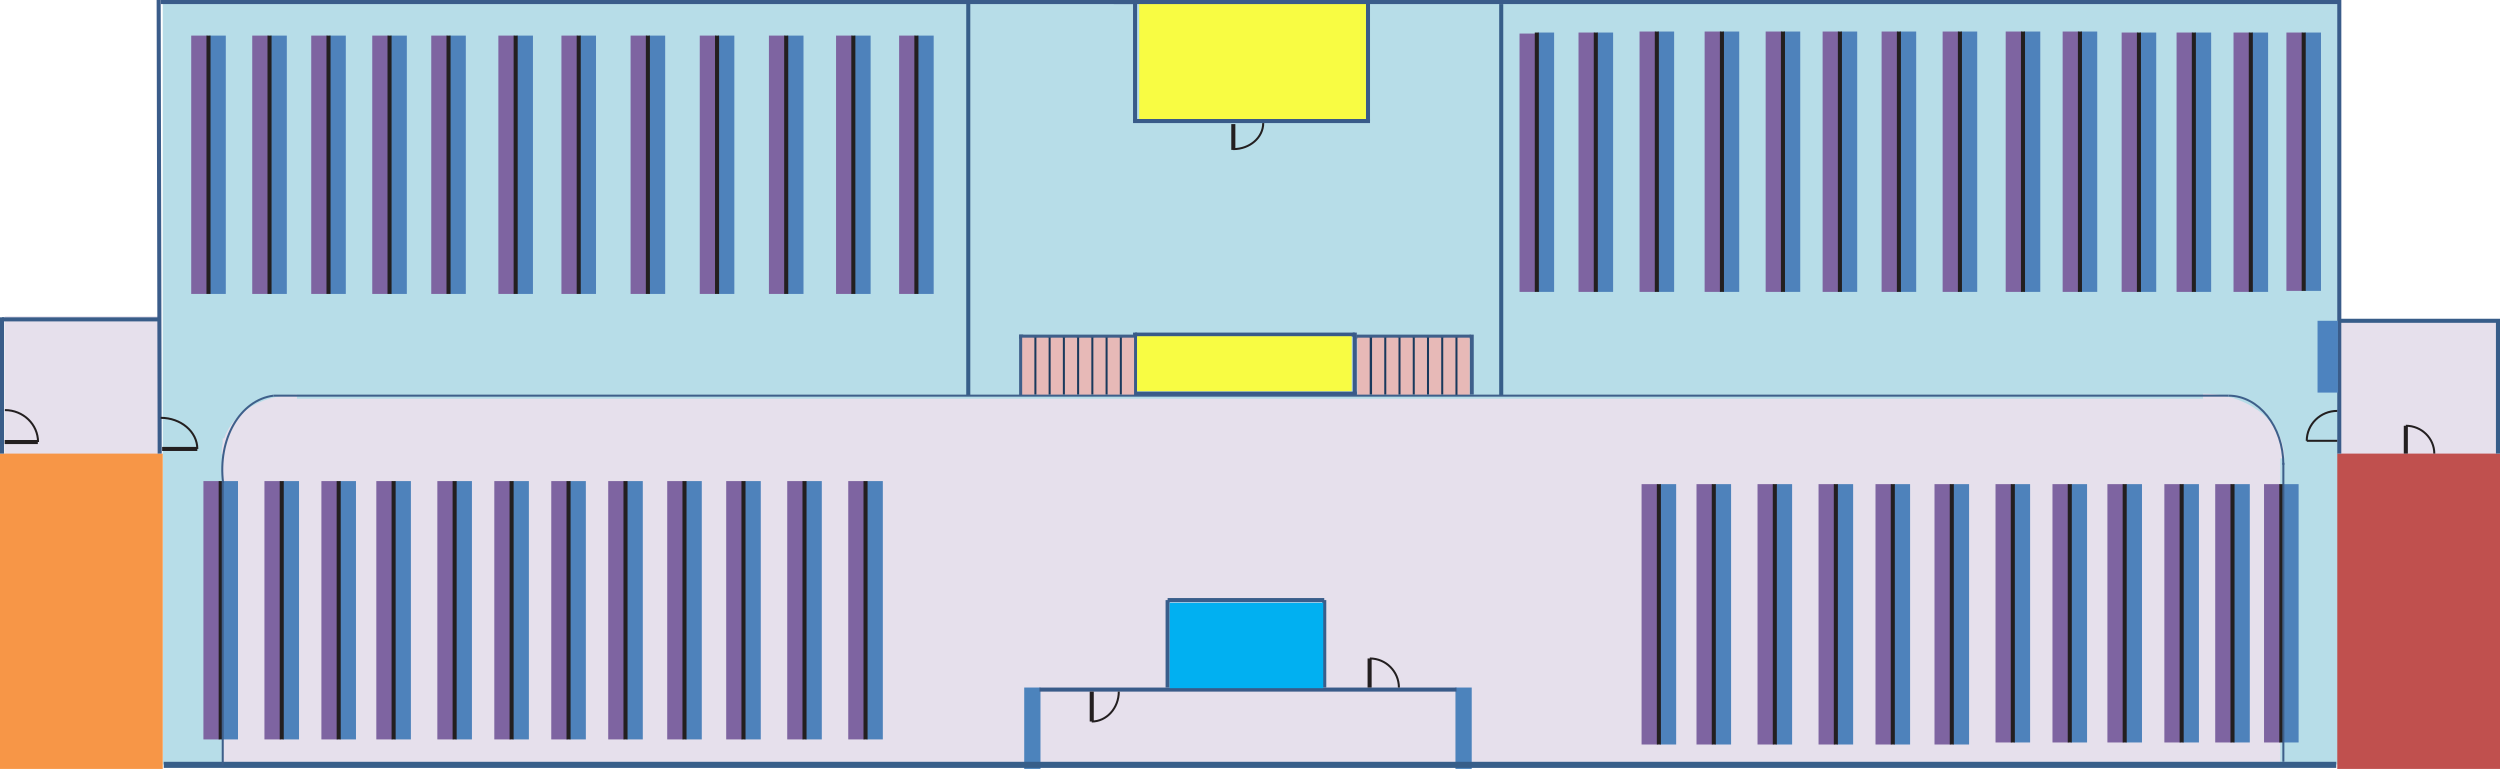 <?xml version="1.0" encoding="utf-8"?>
<!-- Generator: Adobe Illustrator 18.1.1, SVG Export Plug-In . SVG Version: 6.00 Build 0)  -->
<svg version="1.1" xmlns="http://www.w3.org/2000/svg" xmlns:xlink="http://www.w3.org/1999/xlink" x="0px" y="0px"
	 viewBox="0 0 1229 378" enable-background="new 0 0 1229 378" xml:space="preserve">
<g id="bg">
	<line fill="none" stroke="#B7DDE8" stroke-width="375" stroke-miterlimit="10" x1="80" y1="188.3" x2="1149.5" y2="188.3"/>
</g>
<g id="bg2">
	<line fill="none" stroke="#E6E0EC" stroke-width="162" stroke-miterlimit="10" x1="1121" y1="296.5" x2="109.5" y2="296.5"/>
	<line fill="none" stroke="#E6E0EC" stroke-width="22" stroke-miterlimit="10" x1="1095.5" y1="207" x2="134.5" y2="207"/>
	<path fill="none" stroke="#E6E0EC" stroke-width="20" stroke-miterlimit="10" d="M1113,225.3c0-12.1-13.4-21.8-30-21.8"/>
	<path fill="none" stroke="#E6E0EC" stroke-width="20" stroke-miterlimit="10" d="M118.9,223.3c0-10.7,12.1-19.3,27.1-19.3"/>
	<line fill="none" stroke="#E6E0EC" stroke-width="68" stroke-miterlimit="10" x1="78" y1="189.5" x2="2.3" y2="189.5"/>
	<line fill="none" stroke="#E6E0EC" stroke-width="68" stroke-miterlimit="10" x1="1227.3" y1="192" x2="1151" y2="192"/>
</g>
<g id="layout">
	<line fill="none" stroke="#C0504E" stroke-width="80" stroke-miterlimit="10" x1="1189" y1="378" x2="1189" y2="223"/>
	<line fill="none" stroke="#F79647" stroke-width="80" stroke-miterlimit="10" x1="40" y1="378" x2="40" y2="223"/>
	<line fill="none" stroke="#4E82BB" stroke-width="8" stroke-miterlimit="10" x1="430" y1="363.5" x2="430" y2="236.5"/>
	<line fill="none" stroke="#7E64A1" stroke-width="8" stroke-miterlimit="10" x1="421" y1="363.5" x2="421" y2="236.5"/>
	<line fill="none" stroke="#231F20" stroke-width="2" stroke-miterlimit="10" x1="425.5" y1="363.5" x2="425.5" y2="236.5"/>
	<line fill="none" stroke="#4E82BB" stroke-width="8" stroke-miterlimit="10" x1="400" y1="363.5" x2="400" y2="236.5"/>
	<line fill="none" stroke="#7E64A1" stroke-width="8" stroke-miterlimit="10" x1="391" y1="363.5" x2="391" y2="236.5"/>
	<line fill="none" stroke="#231F20" stroke-width="2" stroke-miterlimit="10" x1="395.5" y1="363.5" x2="395.5" y2="236.5"/>
	<line fill="none" stroke="#4E82BB" stroke-width="8" stroke-miterlimit="10" x1="370" y1="363.5" x2="370" y2="236.5"/>
	<line fill="none" stroke="#7E64A1" stroke-width="8" stroke-miterlimit="10" x1="361" y1="363.5" x2="361" y2="236.5"/>
	<line fill="none" stroke="#231F20" stroke-width="2" stroke-miterlimit="10" x1="365.5" y1="363.5" x2="365.5" y2="236.5"/>
	<line fill="none" stroke="#4E82BB" stroke-width="8" stroke-miterlimit="10" x1="341" y1="363.5" x2="341" y2="236.5"/>
	<line fill="none" stroke="#7E64A1" stroke-width="8" stroke-miterlimit="10" x1="332" y1="363.5" x2="332" y2="236.5"/>
	<line fill="none" stroke="#231F20" stroke-width="2" stroke-miterlimit="10" x1="336.5" y1="363.5" x2="336.5" y2="236.5"/>
	<line fill="none" stroke="#4E82BB" stroke-width="8" stroke-miterlimit="10" x1="312" y1="363.5" x2="312" y2="236.5"/>
	<line fill="none" stroke="#7E64A1" stroke-width="8" stroke-miterlimit="10" x1="303" y1="363.5" x2="303" y2="236.5"/>
	<line fill="none" stroke="#231F20" stroke-width="2" stroke-miterlimit="10" x1="307.5" y1="363.5" x2="307.5" y2="236.5"/>
	<line fill="none" stroke="#4E82BB" stroke-width="8" stroke-miterlimit="10" x1="284" y1="363.5" x2="284" y2="236.5"/>
	<line fill="none" stroke="#7E64A1" stroke-width="8" stroke-miterlimit="10" x1="275" y1="363.5" x2="275" y2="236.5"/>
	<line fill="none" stroke="#231F20" stroke-width="2" stroke-miterlimit="10" x1="279.5" y1="363.5" x2="279.5" y2="236.5"/>
	<line fill="none" stroke="#4E82BB" stroke-width="8" stroke-miterlimit="10" x1="256" y1="363.5" x2="256" y2="236.5"/>
	<line fill="none" stroke="#7E64A1" stroke-width="8" stroke-miterlimit="10" x1="247" y1="363.5" x2="247" y2="236.5"/>
	<line fill="none" stroke="#231F20" stroke-width="2" stroke-miterlimit="10" x1="251.5" y1="363.5" x2="251.5" y2="236.5"/>
	<line fill="none" stroke="#4E82BB" stroke-width="8" stroke-miterlimit="10" x1="228" y1="363.5" x2="228" y2="236.5"/>
	<line fill="none" stroke="#7E64A1" stroke-width="8" stroke-miterlimit="10" x1="219" y1="363.5" x2="219" y2="236.5"/>
	<line fill="none" stroke="#231F20" stroke-width="2" stroke-miterlimit="10" x1="223.5" y1="363.5" x2="223.5" y2="236.5"/>
	<line fill="none" stroke="#4E82BB" stroke-width="8" stroke-miterlimit="10" x1="198" y1="363.5" x2="198" y2="236.5"/>
	<line fill="none" stroke="#7E64A1" stroke-width="8" stroke-miterlimit="10" x1="189" y1="363.5" x2="189" y2="236.5"/>
	<line fill="none" stroke="#231F20" stroke-width="2" stroke-miterlimit="10" x1="193.5" y1="363.5" x2="193.5" y2="236.5"/>
	<line fill="none" stroke="#4E82BB" stroke-width="8" stroke-miterlimit="10" x1="171" y1="363.5" x2="171" y2="236.5"/>
	<line fill="none" stroke="#7E64A1" stroke-width="8" stroke-miterlimit="10" x1="162" y1="363.5" x2="162" y2="236.5"/>
	<line fill="none" stroke="#231F20" stroke-width="2" stroke-miterlimit="10" x1="166.5" y1="363.5" x2="166.5" y2="236.5"/>
	<line fill="none" stroke="#4E82BB" stroke-width="8" stroke-miterlimit="10" x1="143" y1="363.5" x2="143" y2="236.5"/>
	<line fill="none" stroke="#7E64A1" stroke-width="8" stroke-miterlimit="10" x1="134" y1="363.5" x2="134" y2="236.5"/>
	<line fill="none" stroke="#231F20" stroke-width="2" stroke-miterlimit="10" x1="138.5" y1="363.5" x2="138.5" y2="236.5"/>
	<line fill="none" stroke="#4E82BB" stroke-width="8" stroke-miterlimit="10" x1="113" y1="363.5" x2="113" y2="236.5"/>
	<line fill="none" stroke="#7E64A1" stroke-width="8" stroke-miterlimit="10" x1="104" y1="363.5" x2="104" y2="236.5"/>
	<line fill="none" stroke="#231F20" stroke-width="2" stroke-miterlimit="10" x1="108.5" y1="363.5" x2="108.5" y2="236.5"/>
	<line fill="none" stroke="#4E82BB" stroke-width="8" stroke-miterlimit="10" x1="455" y1="144.5" x2="455" y2="17.5"/>
	<line fill="none" stroke="#7E64A1" stroke-width="8" stroke-miterlimit="10" x1="446" y1="144.5" x2="446" y2="17.5"/>
	<line fill="none" stroke="#231F20" stroke-width="2" stroke-miterlimit="10" x1="450.5" y1="144.5" x2="450.5" y2="17.5"/>
	<line fill="none" stroke="#4E82BB" stroke-width="8" stroke-miterlimit="10" x1="424" y1="144.5" x2="424" y2="17.5"/>
	<line fill="none" stroke="#7E64A1" stroke-width="8" stroke-miterlimit="10" x1="415" y1="144.5" x2="415" y2="17.5"/>
	<line fill="none" stroke="#231F20" stroke-width="2" stroke-miterlimit="10" x1="419.5" y1="144.5" x2="419.5" y2="17.5"/>
	<line fill="none" stroke="#4E82BB" stroke-width="8" stroke-miterlimit="10" x1="391" y1="144.5" x2="391" y2="17.5"/>
	<line fill="none" stroke="#7E64A1" stroke-width="8" stroke-miterlimit="10" x1="382" y1="144.5" x2="382" y2="17.5"/>
	<line fill="none" stroke="#231F20" stroke-width="2" stroke-miterlimit="10" x1="386.5" y1="144.5" x2="386.5" y2="17.5"/>
	<line fill="none" stroke="#4E82BB" stroke-width="8" stroke-miterlimit="10" x1="357" y1="144.5" x2="357" y2="17.5"/>
	<line fill="none" stroke="#7E64A1" stroke-width="8" stroke-miterlimit="10" x1="348" y1="144.5" x2="348" y2="17.5"/>
	<line fill="none" stroke="#231F20" stroke-width="2" stroke-miterlimit="10" x1="352.5" y1="144.5" x2="352.5" y2="17.5"/>
	<line fill="none" stroke="#4E82BB" stroke-width="8" stroke-miterlimit="10" x1="323" y1="144.5" x2="323" y2="17.5"/>
	<line fill="none" stroke="#7E64A1" stroke-width="8" stroke-miterlimit="10" x1="314" y1="144.5" x2="314" y2="17.5"/>
	<line fill="none" stroke="#231F20" stroke-width="2" stroke-miterlimit="10" x1="318.5" y1="144.5" x2="318.5" y2="17.5"/>
	<line fill="none" stroke="#4E82BB" stroke-width="8" stroke-miterlimit="10" x1="289" y1="144.5" x2="289" y2="17.5"/>
	<line fill="none" stroke="#7E64A1" stroke-width="8" stroke-miterlimit="10" x1="280" y1="144.5" x2="280" y2="17.5"/>
	<line fill="none" stroke="#231F20" stroke-width="2" stroke-miterlimit="10" x1="284.5" y1="144.5" x2="284.5" y2="17.5"/>
	<line fill="none" stroke="#4E82BB" stroke-width="8" stroke-miterlimit="10" x1="258" y1="144.5" x2="258" y2="17.5"/>
	<line fill="none" stroke="#7E64A1" stroke-width="8" stroke-miterlimit="10" x1="249" y1="144.5" x2="249" y2="17.5"/>
	<line fill="none" stroke="#231F20" stroke-width="2" stroke-miterlimit="10" x1="253.5" y1="144.5" x2="253.5" y2="17.5"/>
	<line fill="none" stroke="#4E82BB" stroke-width="8" stroke-miterlimit="10" x1="225" y1="144.5" x2="225" y2="17.5"/>
	<line fill="none" stroke="#7E64A1" stroke-width="8" stroke-miterlimit="10" x1="216" y1="144.5" x2="216" y2="17.5"/>
	<line fill="none" stroke="#231F20" stroke-width="2" stroke-miterlimit="10" x1="220.5" y1="144.5" x2="220.5" y2="17.5"/>
	<line fill="none" stroke="#4E82BB" stroke-width="8" stroke-miterlimit="10" x1="196" y1="144.5" x2="196" y2="17.5"/>
	<line fill="none" stroke="#7E64A1" stroke-width="8" stroke-miterlimit="10" x1="187" y1="144.5" x2="187" y2="17.5"/>
	<line fill="none" stroke="#231F20" stroke-width="2" stroke-miterlimit="10" x1="191.5" y1="144.5" x2="191.5" y2="17.5"/>
	<line fill="none" stroke="#4E82BB" stroke-width="8" stroke-miterlimit="10" x1="166" y1="144.5" x2="166" y2="17.5"/>
	<line fill="none" stroke="#7E64A1" stroke-width="8" stroke-miterlimit="10" x1="157" y1="144.5" x2="157" y2="17.5"/>
	<line fill="none" stroke="#231F20" stroke-width="2" stroke-miterlimit="10" x1="161.5" y1="144.5" x2="161.5" y2="17.5"/>
	<line fill="none" stroke="#4E82BB" stroke-width="8" stroke-miterlimit="10" x1="137" y1="144.5" x2="137" y2="17.5"/>
	<line fill="none" stroke="#7E64A1" stroke-width="8" stroke-miterlimit="10" x1="128" y1="144.5" x2="128" y2="17.5"/>
	<line fill="none" stroke="#231F20" stroke-width="2" stroke-miterlimit="10" x1="132.5" y1="144.5" x2="132.5" y2="17.5"/>
	<line fill="none" stroke="#4E82BB" stroke-width="8" stroke-miterlimit="10" x1="107" y1="144.5" x2="107" y2="17.5"/>
	<line fill="none" stroke="#7E64A1" stroke-width="8" stroke-miterlimit="10" x1="98" y1="144.5" x2="98" y2="17.5"/>
	<line fill="none" stroke="#231F20" stroke-width="2" stroke-miterlimit="10" x1="102.5" y1="144.5" x2="102.5" y2="17.5"/>
	<line fill="none" stroke="#4E82BB" stroke-width="8" stroke-miterlimit="10" x1="820" y1="366" x2="820" y2="238"/>
	<line fill="none" stroke="#7E64A1" stroke-width="8" stroke-miterlimit="10" x1="811" y1="366" x2="811" y2="238"/>
	<line fill="none" stroke="#231F20" stroke-width="2" stroke-miterlimit="10" x1="815.5" y1="366" x2="815.5" y2="238"/>
	<line fill="none" stroke="#4E82BB" stroke-width="8" stroke-miterlimit="10" x1="847" y1="366" x2="847" y2="238"/>
	<line fill="none" stroke="#7E64A1" stroke-width="8" stroke-miterlimit="10" x1="838" y1="366" x2="838" y2="238"/>
	<line fill="none" stroke="#231F20" stroke-width="2" stroke-miterlimit="10" x1="842.5" y1="366" x2="842.5" y2="238"/>
	<line fill="none" stroke="#4E82BB" stroke-width="8" stroke-miterlimit="10" x1="877" y1="366" x2="877" y2="238"/>
	<line fill="none" stroke="#7E64A1" stroke-width="8" stroke-miterlimit="10" x1="868" y1="366" x2="868" y2="238"/>
	<line fill="none" stroke="#231F20" stroke-width="2" stroke-miterlimit="10" x1="872.5" y1="366" x2="872.5" y2="238"/>
	<line fill="none" stroke="#4E82BB" stroke-width="8" stroke-miterlimit="10" x1="907" y1="366" x2="907" y2="238"/>
	<line fill="none" stroke="#7E64A1" stroke-width="8" stroke-miterlimit="10" x1="898" y1="366" x2="898" y2="238"/>
	<line fill="none" stroke="#231F20" stroke-width="2" stroke-miterlimit="10" x1="902.5" y1="366" x2="902.5" y2="238"/>
	<line fill="none" stroke="#4E82BB" stroke-width="8" stroke-miterlimit="10" x1="935" y1="366" x2="935" y2="238"/>
	<line fill="none" stroke="#7E64A1" stroke-width="8" stroke-miterlimit="10" x1="926" y1="366" x2="926" y2="238"/>
	<line fill="none" stroke="#231F20" stroke-width="2" stroke-miterlimit="10" x1="930.5" y1="366" x2="930.5" y2="238"/>
	<line fill="none" stroke="#4E82BB" stroke-width="8" stroke-miterlimit="10" x1="964" y1="366" x2="964" y2="238"/>
	<line fill="none" stroke="#7E64A1" stroke-width="8" stroke-miterlimit="10" x1="955" y1="366" x2="955" y2="238"/>
	<line fill="none" stroke="#231F20" stroke-width="2" stroke-miterlimit="10" x1="959.5" y1="366" x2="959.5" y2="238"/>
	<line fill="none" stroke="#4E82BB" stroke-width="8" stroke-miterlimit="10" x1="994" y1="365" x2="994" y2="238"/>
	<line fill="none" stroke="#7E64A1" stroke-width="8" stroke-miterlimit="10" x1="985" y1="365" x2="985" y2="238"/>
	<line fill="none" stroke="#231F20" stroke-width="2" stroke-miterlimit="10" x1="989.5" y1="365" x2="989.5" y2="238"/>
	<line fill="none" stroke="#4E82BB" stroke-width="8" stroke-miterlimit="10" x1="1022" y1="365" x2="1022" y2="238"/>
	<line fill="none" stroke="#7E64A1" stroke-width="8" stroke-miterlimit="10" x1="1013" y1="365" x2="1013" y2="238"/>
	<line fill="none" stroke="#231F20" stroke-width="2" stroke-miterlimit="10" x1="1017.5" y1="365" x2="1017.5" y2="238"/>
	<line fill="none" stroke="#4E82BB" stroke-width="8" stroke-miterlimit="10" x1="1049" y1="365" x2="1049" y2="238"/>
	<line fill="none" stroke="#7E64A1" stroke-width="8" stroke-miterlimit="10" x1="1040" y1="365" x2="1040" y2="238"/>
	<line fill="none" stroke="#231F20" stroke-width="2" stroke-miterlimit="10" x1="1044.5" y1="365" x2="1044.5" y2="238"/>
	<line fill="none" stroke="#4E82BB" stroke-width="8" stroke-miterlimit="10" x1="1077" y1="365" x2="1077" y2="238"/>
	<line fill="none" stroke="#7E64A1" stroke-width="8" stroke-miterlimit="10" x1="1068" y1="365" x2="1068" y2="238"/>
	<line fill="none" stroke="#231F20" stroke-width="2" stroke-miterlimit="10" x1="1072.5" y1="365" x2="1072.5" y2="238"/>
	<line fill="none" stroke="#4E82BB" stroke-width="8" stroke-miterlimit="10" x1="1102" y1="365" x2="1102" y2="238"/>
	<line fill="none" stroke="#7E64A1" stroke-width="8" stroke-miterlimit="10" x1="1093" y1="365" x2="1093" y2="238"/>
	<line fill="none" stroke="#231F20" stroke-width="2" stroke-miterlimit="10" x1="1097.5" y1="365" x2="1097.5" y2="238"/>
	<line fill="none" stroke="#4E82BB" stroke-width="8" stroke-miterlimit="10" x1="760" y1="143.5" x2="760" y2="16"/>
	<line fill="none" stroke="#7E64A1" stroke-width="8" stroke-miterlimit="10" x1="751" y1="143.5" x2="751" y2="16.5"/>
	<line fill="none" stroke="#231F20" stroke-width="2" stroke-miterlimit="10" x1="755.5" y1="143.5" x2="755.5" y2="16"/>
	<line fill="none" stroke="#4E82BB" stroke-width="8" stroke-miterlimit="10" x1="789" y1="143.5" x2="789" y2="16"/>
	<line fill="none" stroke="#7E64A1" stroke-width="8" stroke-miterlimit="10" x1="780" y1="143.5" x2="780" y2="16"/>
	<line fill="none" stroke="#231F20" stroke-width="2" stroke-miterlimit="10" x1="784.5" y1="143.5" x2="784.5" y2="16"/>
	<line fill="none" stroke="#4E82BB" stroke-width="8" stroke-miterlimit="10" x1="819" y1="143.5" x2="819" y2="15.5"/>
	<line fill="none" stroke="#7E64A1" stroke-width="8" stroke-miterlimit="10" x1="810" y1="143.5" x2="810" y2="15.5"/>
	<line fill="none" stroke="#231F20" stroke-width="2" stroke-miterlimit="10" x1="814.5" y1="143.5" x2="814.5" y2="15.5"/>
	<line fill="none" stroke="#4E82BB" stroke-width="8" stroke-miterlimit="10" x1="851" y1="143.5" x2="851" y2="15.5"/>
	<line fill="none" stroke="#7E64A1" stroke-width="8" stroke-miterlimit="10" x1="842" y1="143.5" x2="842" y2="15.5"/>
	<line fill="none" stroke="#231F20" stroke-width="2" stroke-miterlimit="10" x1="846.5" y1="143.5" x2="846.5" y2="15.5"/>
	<line fill="none" stroke="#4E82BB" stroke-width="8" stroke-miterlimit="10" x1="881" y1="143.5" x2="881" y2="15.5"/>
	<line fill="none" stroke="#7E64A1" stroke-width="8" stroke-miterlimit="10" x1="872" y1="143.5" x2="872" y2="15.5"/>
	<line fill="none" stroke="#231F20" stroke-width="2" stroke-miterlimit="10" x1="876.5" y1="143.5" x2="876.5" y2="15.5"/>
	<line fill="none" stroke="#4E82BB" stroke-width="8" stroke-miterlimit="10" x1="909" y1="143.5" x2="909" y2="15.5"/>
	<line fill="none" stroke="#7E64A1" stroke-width="8" stroke-miterlimit="10" x1="900" y1="143.5" x2="900" y2="15.5"/>
	<line fill="none" stroke="#231F20" stroke-width="2" stroke-miterlimit="10" x1="904.5" y1="143.5" x2="904.5" y2="15.5"/>
	<line fill="none" stroke="#4E82BB" stroke-width="8" stroke-miterlimit="10" x1="938" y1="143.5" x2="938" y2="15.5"/>
	<line fill="none" stroke="#7E64A1" stroke-width="8" stroke-miterlimit="10" x1="929" y1="143.5" x2="929" y2="15.5"/>
	<line fill="none" stroke="#231F20" stroke-width="2" stroke-miterlimit="10" x1="933.5" y1="143.5" x2="933.5" y2="15.5"/>
	<line fill="none" stroke="#4E82BB" stroke-width="8" stroke-miterlimit="10" x1="968" y1="143.5" x2="968" y2="15.5"/>
	<line fill="none" stroke="#7E64A1" stroke-width="8" stroke-miterlimit="10" x1="959" y1="143.5" x2="959" y2="15.5"/>
	<line fill="none" stroke="#231F20" stroke-width="2" stroke-miterlimit="10" x1="963.5" y1="143.5" x2="963.5" y2="15.5"/>
	<line fill="none" stroke="#4E82BB" stroke-width="8" stroke-miterlimit="10" x1="999" y1="143.5" x2="999" y2="15.5"/>
	<line fill="none" stroke="#7E64A1" stroke-width="8" stroke-miterlimit="10" x1="990" y1="143.5" x2="990" y2="15.5"/>
	<line fill="none" stroke="#231F20" stroke-width="2" stroke-miterlimit="10" x1="994.5" y1="143.5" x2="994.5" y2="15.5"/>
	<line fill="none" stroke="#4E82BB" stroke-width="8" stroke-miterlimit="10" x1="1027" y1="143.5" x2="1027" y2="15.5"/>
	<line fill="none" stroke="#7E64A1" stroke-width="8" stroke-miterlimit="10" x1="1018" y1="143.5" x2="1018" y2="15.5"/>
	<line fill="none" stroke="#231F20" stroke-width="2" stroke-miterlimit="10" x1="1022.5" y1="143.5" x2="1022.5" y2="15.5"/>
	<line fill="none" stroke="#4E82BB" stroke-width="8" stroke-miterlimit="10" x1="1056" y1="143.5" x2="1056" y2="16"/>
	<line fill="none" stroke="#7E64A1" stroke-width="8" stroke-miterlimit="10" x1="1047" y1="143.5" x2="1047" y2="16"/>
	<line fill="none" stroke="#231F20" stroke-width="2" stroke-miterlimit="10" x1="1051.5" y1="143.5" x2="1051.5" y2="16"/>
	<line fill="none" stroke="#4E82BB" stroke-width="8" stroke-miterlimit="10" x1="1083" y1="143.5" x2="1083" y2="16"/>
	<line fill="none" stroke="#7E64A1" stroke-width="8" stroke-miterlimit="10" x1="1074" y1="143.5" x2="1074" y2="16"/>
	<line fill="none" stroke="#231F20" stroke-width="2" stroke-miterlimit="10" x1="1078.5" y1="143.5" x2="1078.5" y2="16"/>
	<line fill="none" stroke="#4E82BB" stroke-width="8" stroke-miterlimit="10" x1="1111" y1="143.5" x2="1111" y2="16"/>
	<line fill="none" stroke="#7E64A1" stroke-width="8" stroke-miterlimit="10" x1="1102" y1="143.5" x2="1102" y2="16"/>
	<line fill="none" stroke="#231F20" stroke-width="2" stroke-miterlimit="10" x1="1106.5" y1="143.5" x2="1106.5" y2="16"/>
	<line fill="none" stroke="#4C83BC" stroke-width="8" stroke-miterlimit="10" x1="719.5" y1="378" x2="719.5" y2="338"/>
	<line fill="none" stroke="#4C83BC" stroke-width="8" stroke-miterlimit="10" x1="507.5" y1="378" x2="507.5" y2="338"/>
	<line fill="none" stroke="#375E89" stroke-width="2" stroke-miterlimit="10" x1="738" y1="194.5" x2="738" y2="2"/>
	<line fill="none" stroke="#395B89" stroke-width="2" stroke-miterlimit="10" x1="666" y1="194" x2="666" y2="163.5"/>
	<line fill="none" stroke="#395B89" stroke-width="2" stroke-miterlimit="10" x1="558" y1="194" x2="558" y2="163.5"/>
	<line fill="none" stroke="#395B89" stroke-width="2" stroke-miterlimit="10" x1="666" y1="164.5" x2="558" y2="164.5"/>
	<line fill="#395B89" stroke="#395B89" stroke-width="2" stroke-miterlimit="10" x1="667" y1="193.5" x2="557" y2="193.5"/>
	<line fill="none" stroke="#395B89" stroke-width="2" stroke-miterlimit="10" x1="672.5" y1="59.5" x2="672.5" y2="0"/>
	<line fill="none" stroke="#395B89" stroke-width="2" stroke-miterlimit="10" x1="673.5" y1="59.5" x2="557" y2="59.5"/>
	<line fill="none" stroke="#395B89" stroke-width="2" stroke-miterlimit="10" x1="558" y1="59.5" x2="558" y2="0"/>
	<line fill="none" stroke="#375E89" stroke-width="2" stroke-miterlimit="10" x1="476" y1="194.5" x2="476" y2="0"/>
	<line fill="none" stroke="#395B89" stroke-width="2" stroke-miterlimit="10" x1="716" y1="339" x2="511" y2="339"/>
	<line fill="none" stroke="#395E8B" stroke-width="2" stroke-miterlimit="10" x1="651" y1="338" x2="651" y2="295"/>
	<line fill="none" stroke="#395E8B" stroke-width="2" stroke-miterlimit="10" x1="651" y1="295" x2="574" y2="295"/>
	<line fill="none" stroke="#395E8B" stroke-width="2" stroke-miterlimit="10" x1="574" y1="295" x2="574" y2="338"/>
	<line fill="none" stroke="#01B0F1" stroke-width="42" stroke-miterlimit="10" x1="650.5" y1="317.3" x2="575" y2="317.3"/>
	<line fill="none" stroke="#F8FC43" stroke-width="58" stroke-miterlimit="10" x1="671.5" y1="29.5" x2="560" y2="29.5"/>
	<line fill="none" stroke="#F8FC43" stroke-width="27" stroke-miterlimit="10" x1="664.5" y1="178.8" x2="559" y2="178.8"/>
	<line fill="none" stroke="#4E82BB" stroke-width="8" stroke-miterlimit="10" x1="1137" y1="143" x2="1137" y2="16"/>
	<line fill="none" stroke="#7E64A1" stroke-width="8" stroke-miterlimit="10" x1="1128" y1="143" x2="1128" y2="16"/>
	<line fill="none" stroke="#231F20" stroke-width="2" stroke-miterlimit="10" x1="1132.5" y1="143" x2="1132.5" y2="16"/>
	<line fill="none" stroke="#4E82BB" stroke-width="8" stroke-miterlimit="10" x1="1126" y1="365" x2="1126" y2="238"/>
	<line fill="none" stroke="#7E64A1" stroke-width="8" stroke-miterlimit="10" x1="1117" y1="365" x2="1117" y2="238"/>
	<line fill="none" stroke="#231F20" stroke-width="2" stroke-miterlimit="10" x1="1121.5" y1="365" x2="1121.5" y2="238"/>
	<line fill="none" stroke="#3A5C8A" stroke-width="2" stroke-miterlimit="10" x1="1150" y1="223" x2="1150" y2="0"/>
	<line fill="none" stroke="#3A5C8A" stroke-width="2" stroke-miterlimit="10" x1="1150" y1="1" x2="547.5" y2="1"/>
	<line fill="none" stroke="#3A5C8A" stroke-width="2" stroke-miterlimit="10" x1="78.5" y1="223" x2="78" y2="0"/>
	<line fill="none" stroke="#3A5C8A" stroke-width="2" stroke-miterlimit="10" x1="79" y1="1" x2="557" y2="1"/>
	<line fill="none" stroke="#375E89" stroke-width="3" stroke-miterlimit="10" x1="1148.5" y1="376" x2="80.5" y2="376"/>
	<line fill="none" stroke="#231F20" stroke-miterlimit="10" x1="1149" y1="216.7" x2="1134" y2="216.7"/>
	<path fill="none" stroke="#231F20" stroke-miterlimit="10" d="M1134,216.7c0-8.1,6.7-14.7,15-14.7"/>
	<line fill="none" stroke="#231F20" stroke-width="2" stroke-miterlimit="10" x1="1182.7" y1="223" x2="1182.7" y2="209.3"/>
	<path fill="none" stroke="#231F20" stroke-miterlimit="10" d="M1196.7,223c0-7.6-6.3-13.7-14-13.7"/>
	<line fill="none" stroke="#4D83BF" stroke-width="10" stroke-miterlimit="10" x1="1144.3" y1="193" x2="1144.3" y2="157.7"/>
	<line fill="none" stroke="#375D89" stroke-width="2" stroke-miterlimit="10" x1="1229" y1="157.7" x2="1150" y2="157.7"/>
	<line fill="none" stroke="#231F20" stroke-width="2" stroke-miterlimit="10" x1="606.3" y1="73.7" x2="606.3" y2="61"/>
	<path fill="none" stroke="#231F20" stroke-miterlimit="10" d="M621,60.5c0,7.1-6.6,12.8-14.7,12.8"/>
	<line fill="none" stroke="#231F20" stroke-width="2" stroke-miterlimit="10" x1="536.7" y1="354.7" x2="536.7" y2="340"/>
	<path fill="none" stroke="#231F20" stroke-miterlimit="10" d="M550,340c0,8.1-6,14.7-13.3,14.7"/>
	<line fill="none" stroke="#231F20" stroke-width="2" stroke-miterlimit="10" x1="673.3" y1="338" x2="673.3" y2="323.7"/>
	<path fill="none" stroke="#231F20" stroke-miterlimit="10" d="M687.7,338c0-7.9-6.4-14.3-14.3-14.3"/>
	<line fill="none" stroke="#231F20" stroke-width="2" stroke-miterlimit="10" x1="79.7" y1="220.7" x2="97" y2="220.7"/>
	<path fill="none" stroke="#231F20" stroke-miterlimit="10" d="M97,220.7c0-8.5-8.1-15.3-18-15.3"/>
	<path fill="none" stroke="#231F20" stroke-width="2" stroke-miterlimit="10" d="M2.3,217.3c0,0,7.3,0,16.3,0"/>
	<path fill="none" stroke="#231F20" stroke-miterlimit="10" d="M18.7,217.3c0-8.7-7.3-15.7-16.3-15.7"/>
	<line fill="none" stroke="#395D89" stroke-width="2" stroke-miterlimit="10" x1="1" y1="223" x2="1" y2="156"/>
	<line fill="none" stroke="#395D89" stroke-width="2" stroke-miterlimit="10" x1="1" y1="157" x2="78" y2="157"/>
	<line fill="none" stroke="#375D89" stroke-width="2" stroke-miterlimit="10" x1="1228" y1="223" x2="1228" y2="157.7"/>
	<line fill="none" stroke="#3E5F8A" stroke-width="2" stroke-miterlimit="10" x1="723.5" y1="194" x2="723.5" y2="164.5"/>
	<line fill="none" stroke="#3E5F8A" stroke-width="2" stroke-miterlimit="10" x1="723" y1="165.5" x2="666.8" y2="165.5"/>
	<line fill="none" stroke="#3E5F8A" stroke-width="2" stroke-miterlimit="10" x1="502" y1="194.5" x2="502" y2="164.5"/>
	<line fill="none" stroke="#3E5F8A" stroke-width="2" stroke-miterlimit="10" x1="501" y1="165.5" x2="557" y2="165.5"/>
	<line fill="none" stroke="#1A395C" stroke-width="2" stroke-miterlimit="10" x1="716" y1="194.5" x2="716" y2="166"/>
	<line fill="none" stroke="#1A395C" stroke-width="2" stroke-miterlimit="10" x1="709" y1="194" x2="709" y2="166"/>
	<line fill="none" stroke="#1A395C" stroke-width="2" stroke-miterlimit="10" x1="702" y1="194" x2="702" y2="166"/>
	<line fill="none" stroke="#1A395C" stroke-width="2" stroke-miterlimit="10" x1="695" y1="194" x2="695" y2="166"/>
	<line fill="none" stroke="#1A395C" stroke-width="2" stroke-miterlimit="10" x1="688" y1="194" x2="688" y2="166"/>
	<line fill="none" stroke="#1A395C" stroke-width="2" stroke-miterlimit="10" x1="681" y1="194" x2="681" y2="166"/>
	<line fill="none" stroke="#1A395C" stroke-width="2" stroke-miterlimit="10" x1="674" y1="194" x2="674" y2="166"/>
	<line fill="none" stroke="#1A395C" stroke-width="2" stroke-miterlimit="10" x1="551" y1="194" x2="551" y2="166"/>
	<line fill="none" stroke="#1A395C" stroke-width="2" stroke-miterlimit="10" x1="544" y1="194" x2="544" y2="166"/>
	<line fill="none" stroke="#1A395C" stroke-width="2" stroke-miterlimit="10" x1="537" y1="194" x2="537" y2="166"/>
	<line fill="none" stroke="#1A395C" stroke-width="2" stroke-miterlimit="10" x1="530" y1="194" x2="530" y2="166"/>
	<line fill="none" stroke="#1A395C" stroke-width="2" stroke-miterlimit="10" x1="523" y1="194" x2="523" y2="166"/>
	<line fill="none" stroke="#1A395C" stroke-width="2" stroke-miterlimit="10" x1="516" y1="194" x2="516" y2="166"/>
	<line fill="none" stroke="#1A395C" stroke-width="2" stroke-miterlimit="10" x1="509" y1="194" x2="509" y2="166"/>
	<line fill="none" stroke="#E7B9B7" stroke-width="6" stroke-miterlimit="10" x1="719.5" y1="194.5" x2="719.5" y2="166"/>
	<line fill="none" stroke="#E7B9B7" stroke-width="6" stroke-miterlimit="10" x1="712.5" y1="194.5" x2="712.5" y2="166"/>
	<line fill="none" stroke="#E7B9B7" stroke-width="6" stroke-miterlimit="10" x1="705.5" y1="194.5" x2="705.5" y2="166"/>
	<line fill="none" stroke="#E7B9B7" stroke-width="6" stroke-miterlimit="10" x1="698.5" y1="194.5" x2="698.5" y2="166"/>
	<line fill="none" stroke="#E7B9B7" stroke-width="6" stroke-miterlimit="10" x1="691.5" y1="194.5" x2="691.5" y2="166"/>
	<line fill="none" stroke="#E7B9B7" stroke-width="6" stroke-miterlimit="10" x1="684.5" y1="194.5" x2="684.5" y2="166"/>
	<line fill="none" stroke="#E7B9B7" stroke-width="6" stroke-miterlimit="10" x1="677.5" y1="194.5" x2="677.5" y2="166"/>
	<line fill="none" stroke="#E7B9B7" stroke-width="6.1" stroke-miterlimit="10" x1="670.3" y1="194.5" x2="670.3" y2="166"/>
	<line fill="none" stroke="#E7B9B7" stroke-width="6" stroke-miterlimit="10" x1="554.5" y1="194.5" x2="554.5" y2="166"/>
	<line fill="none" stroke="#E7B9B7" stroke-width="6" stroke-miterlimit="10" x1="547.5" y1="194.5" x2="547.5" y2="166"/>
	<line fill="none" stroke="#E7B9B7" stroke-width="6" stroke-miterlimit="10" x1="540.5" y1="194.5" x2="540.5" y2="166"/>
	<line fill="none" stroke="#E7B9B7" stroke-width="6" stroke-miterlimit="10" x1="533.5" y1="194.5" x2="533.5" y2="166"/>
	<line fill="none" stroke="#E7B9B7" stroke-width="6" stroke-miterlimit="10" x1="526.5" y1="194.5" x2="526.5" y2="166"/>
	<line fill="none" stroke="#E7B9B7" stroke-width="6" stroke-miterlimit="10" x1="519.5" y1="194.5" x2="519.5" y2="166"/>
	<line fill="none" stroke="#E7B9B7" stroke-width="6" stroke-miterlimit="10" x1="512.5" y1="194.5" x2="512.5" y2="166"/>
	<line fill="none" stroke="#E7B9B7" stroke-width="6" stroke-miterlimit="10" x1="505.5" y1="194.5" x2="505.5" y2="166"/>
</g>
<g id="curve">
	<line fill="none" stroke="#3E5F8A" stroke-miterlimit="10" x1="1122.5" y1="374.5" x2="1122.5" y2="227.5"/>
	<path fill="none" stroke="#3E5F8A" stroke-miterlimit="10" d="M1122.5,228.5c0-18.8-12.1-34-27-34"/>
	<line fill="none" stroke="#3E5F8A" stroke-miterlimit="10" x1="1095.5" y1="194.5" x2="134.5" y2="194.5"/>
	<line fill="none" stroke="#3E5F8A" stroke-miterlimit="10" x1="109.5" y1="376.5" x2="109.5" y2="236.5"/>
	<path fill="none" stroke="#3E5F8A" stroke-miterlimit="10" d="M134.5,194.5c-16.5,2.1-27.6,21.4-24.8,43"/>
</g>
</svg>
